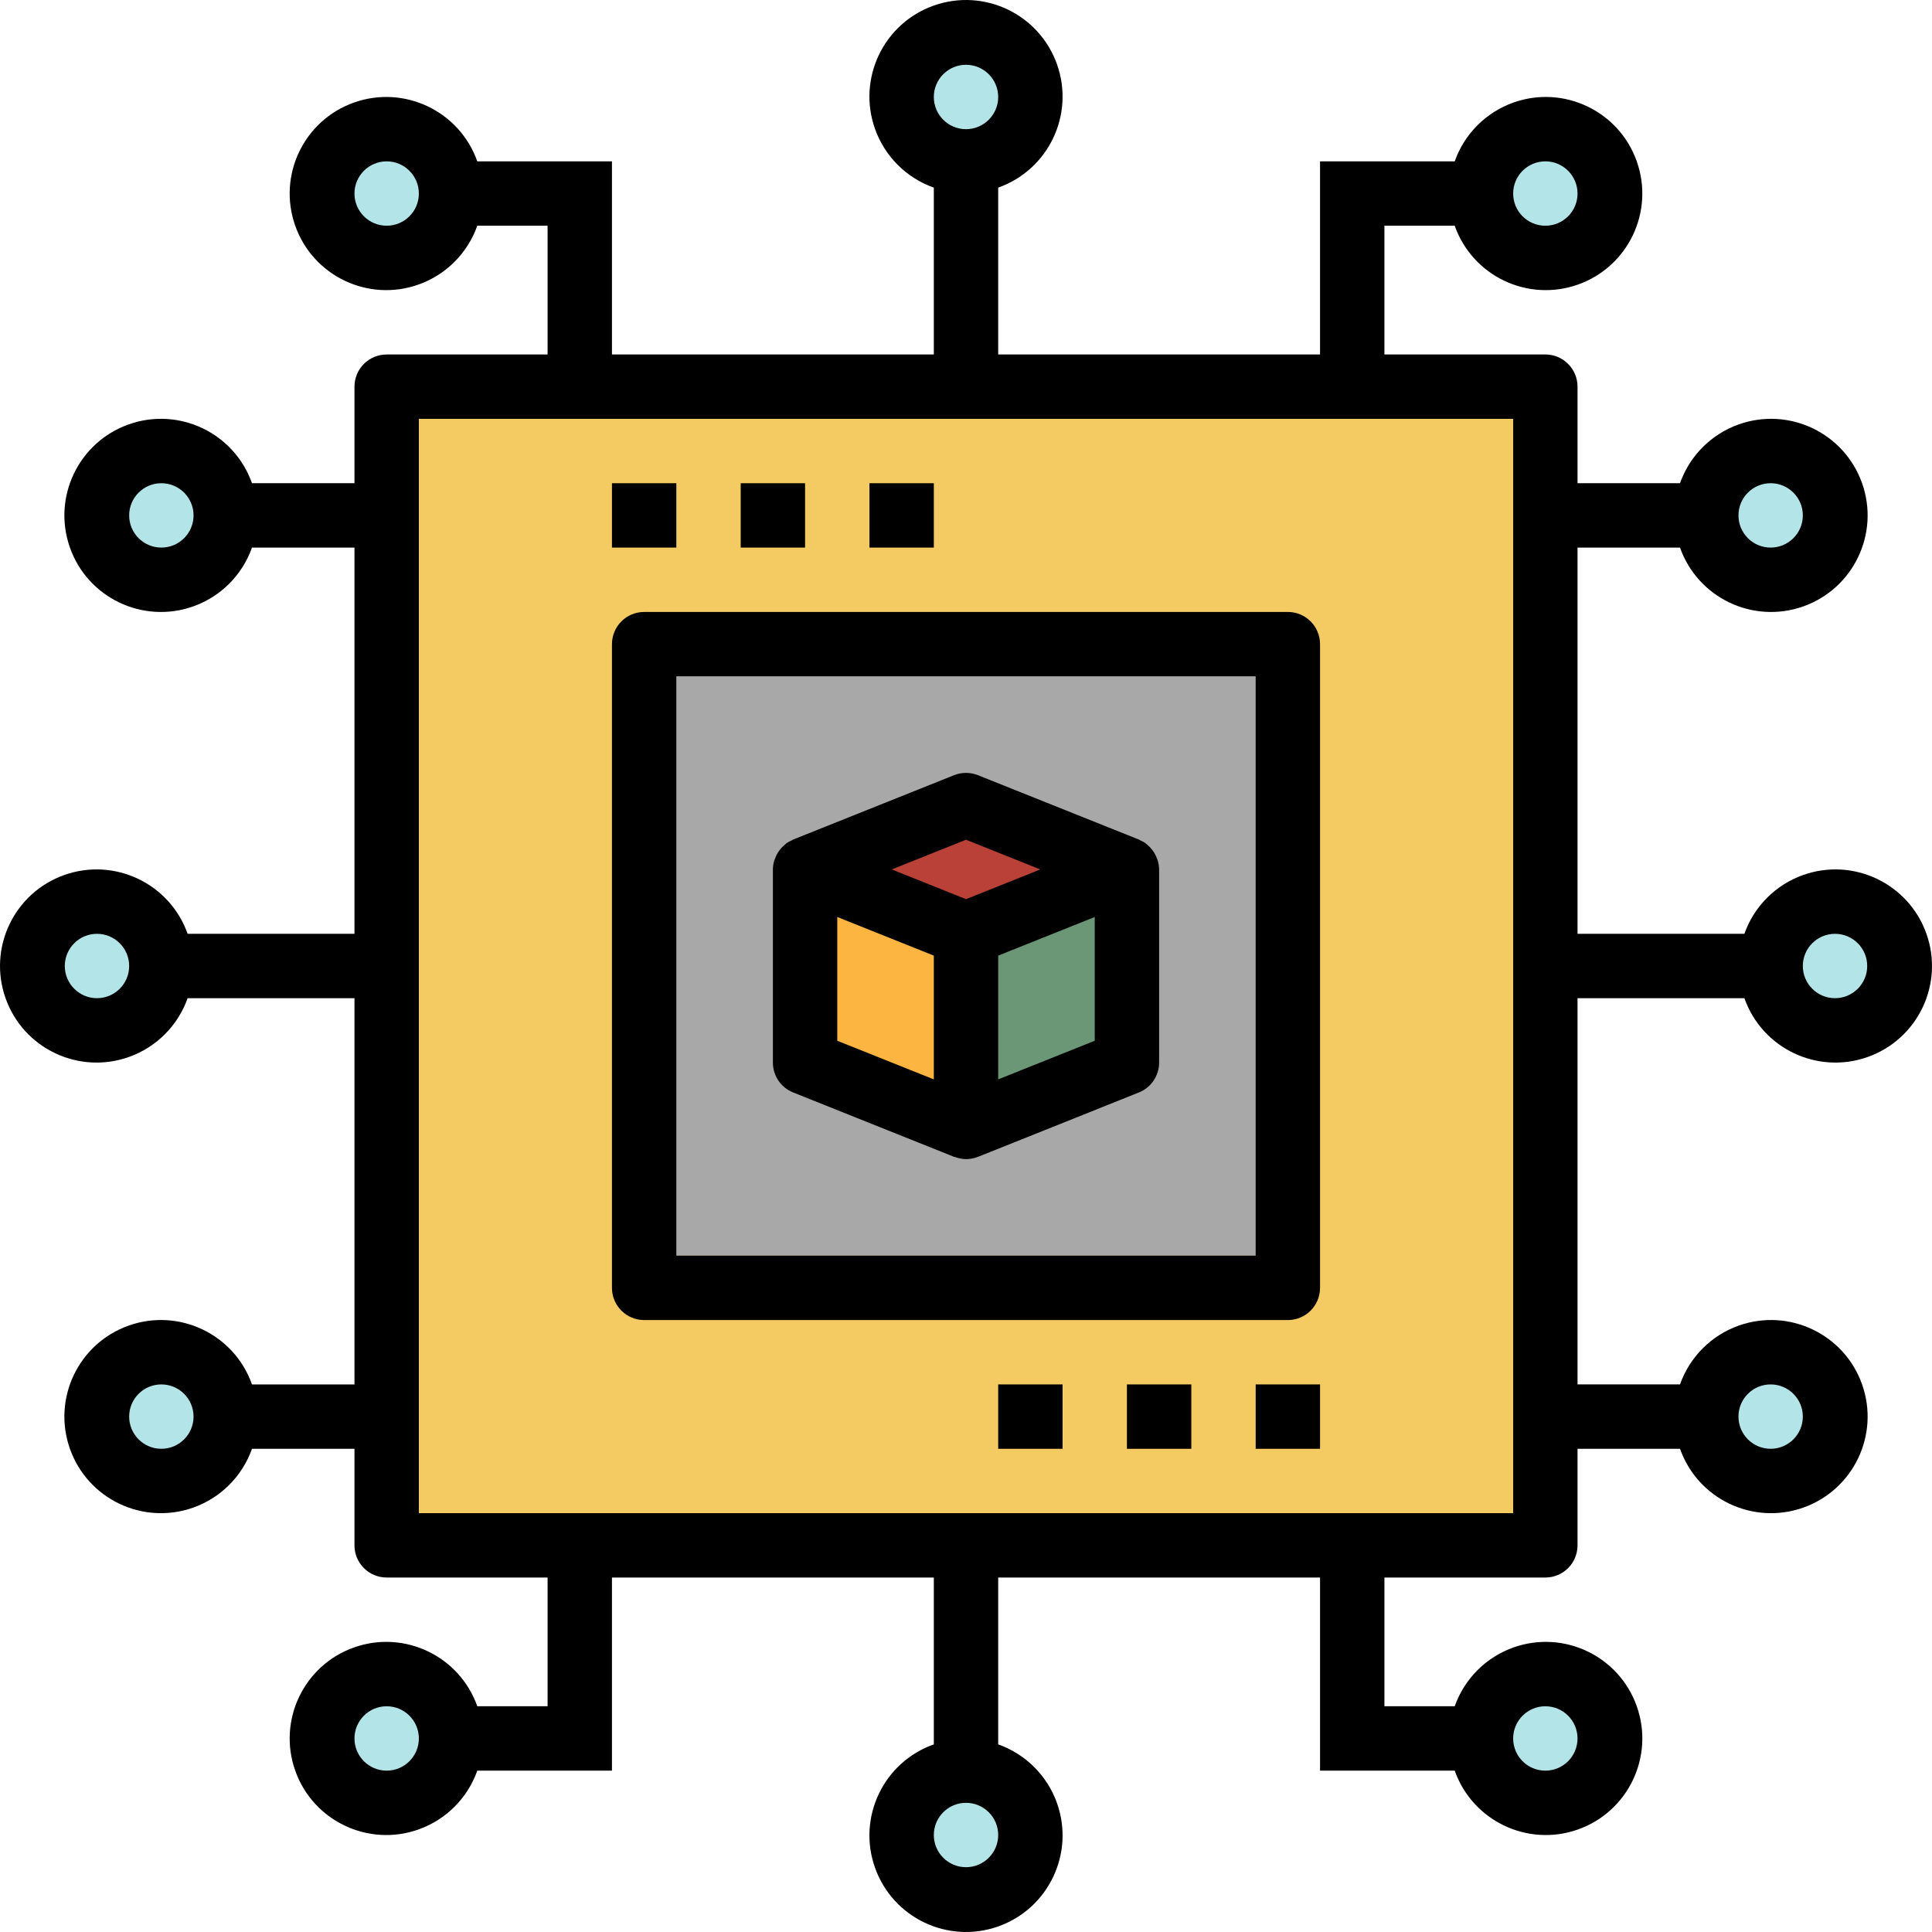 <svg height="512pt" viewBox="0 0 512 512.001" width="512pt" xmlns="http://www.w3.org/2000/svg"><path d="m102.469 102.469h307.062v307.066h-307.062zm0 0" fill="#f4ca62"/><path d="m170.707 170.707h170.59v162.059h-170.59zm0 0" fill="#a8a8a8"/><path d="m213.352 230.414 42.648 25.586 42.648-25.586-42.648-17.062zm0 0" fill="#b94137"/><path d="m256 298.648-42.648-17.059v-51.176l42.648 17.059 42.648-17.059v51.176zm0 0" fill="#fbb540"/><path d="m256 298.648v-51.176l42.648-17.059v51.176zm0 0" fill="#6b9777"/><g fill="#b3e4e8"><path d="m119.527 51.293c0 9.418-7.637 17.059-17.059 17.059s-17.059-7.641-17.059-17.059c0-9.422 7.637-17.059 17.059-17.059s17.059 7.637 17.059 17.059zm0 0"/><path d="m273.059 25.703c0 9.422-7.637 17.059-17.059 17.059s-17.059-7.637-17.059-17.059 7.637-17.059 17.059-17.059 17.059 7.637 17.059 17.059zm0 0"/><path d="m426.594 51.293c0 9.418-7.641 17.059-17.062 17.059-9.418 0-17.059-7.641-17.059-17.059 0-9.422 7.641-17.059 17.059-17.059 9.422 0 17.062 7.637 17.062 17.059zm0 0"/><path d="m42.762 256c0 9.422-7.637 17.059-17.059 17.059s-17.059-7.637-17.059-17.059 7.637-17.059 17.059-17.059 17.059 7.637 17.059 17.059zm0 0"/><path d="m59.82 375.414c0 9.422-7.637 17.059-17.059 17.059s-17.059-7.637-17.059-17.059c0-9.422 7.637-17.059 17.059-17.059s17.059 7.637 17.059 17.059zm0 0"/><path d="m59.82 136.586c0 9.422-7.637 17.059-17.059 17.059s-17.059-7.637-17.059-17.059c0-9.422 7.637-17.059 17.059-17.059s17.059 7.637 17.059 17.059zm0 0"/><path d="m486.301 375.414c0 9.422-7.641 17.059-17.062 17.059-9.418 0-17.059-7.637-17.059-17.059 0-9.422 7.641-17.059 17.059-17.059 9.422 0 17.062 7.637 17.062 17.059zm0 0"/><path d="m486.301 136.586c0 9.422-7.641 17.059-17.062 17.059-9.418 0-17.059-7.637-17.059-17.059 0-9.422 7.641-17.059 17.059-17.059 9.422 0 17.062 7.637 17.062 17.059zm0 0"/><path d="m503.359 256c0 9.422-7.641 17.059-17.059 17.059-9.422 0-17.062-7.637-17.062-17.059s7.641-17.059 17.062-17.059c9.418 0 17.059 7.637 17.059 17.059zm0 0"/><path d="m119.527 460.711c0 9.422-7.637 17.059-17.059 17.059s-17.059-7.637-17.059-17.059c0-9.422 7.637-17.059 17.059-17.059s17.059 7.637 17.059 17.059zm0 0"/><path d="m273.059 486.301c0 9.422-7.637 17.059-17.059 17.059s-17.059-7.637-17.059-17.059 7.637-17.059 17.059-17.059 17.059 7.637 17.059 17.059zm0 0"/><path d="m426.594 460.711c0 9.422-7.641 17.059-17.062 17.059-9.418 0-17.059-7.637-17.059-17.059 0-9.422 7.641-17.059 17.059-17.059 9.422 0 17.062 7.637 17.062 17.059zm0 0"/></g><path d="m418.062 264.531h44.219c4.711 13.324 19.328 20.305 32.652 15.594 13.324-4.711 20.309-19.328 15.598-32.652-4.711-13.324-19.332-20.309-32.656-15.598-7.285 2.578-13.02 8.309-15.594 15.598h-44.219v-102.355h27.156c4.711 13.324 19.332 20.305 32.656 15.594 13.324-4.711 20.309-19.328 15.598-32.652-4.711-13.324-19.332-20.309-32.656-15.598-7.289 2.578-13.02 8.309-15.598 15.598h-27.156v-25.59c0-4.711-3.82-8.531-8.531-8.531h-42.648v-34.117h18.629c4.711 13.324 19.332 20.309 32.656 15.598 13.324-4.711 20.305-19.332 15.594-32.656-4.711-13.324-19.328-20.309-32.652-15.598-7.289 2.578-13.02 8.309-15.598 15.598h-35.688v51.176h-85.293v-44.215c13.324-4.711 20.305-19.332 15.594-32.656-4.711-13.324-19.328-20.305-32.652-15.598-13.324 4.711-20.309 19.332-15.598 32.656 2.578 7.289 8.309 13.02 15.598 15.598v44.215h-85.297v-51.176h-35.688c-4.711-13.324-19.332-20.305-32.656-15.594-13.324 4.707-20.305 19.328-15.594 32.652 4.711 13.324 19.328 20.309 32.652 15.598 7.289-2.578 13.02-8.309 15.598-15.598h18.629v34.121h-42.648c-4.711 0-8.531 3.816-8.531 8.527v25.59h-27.156c-4.711-13.324-19.332-20.309-32.656-15.598-13.324 4.711-20.305 19.332-15.594 32.656 4.707 13.324 19.328 20.305 32.652 15.594 7.289-2.574 13.02-8.309 15.598-15.594h27.156v102.355h-44.215c-4.711-13.324-19.332-20.309-32.656-15.598-13.324 4.711-20.305 19.332-15.594 32.656 4.707 13.324 19.328 20.305 32.652 15.594 7.289-2.574 13.02-8.309 15.598-15.594h44.215v102.355h-27.156c-4.711-13.324-19.332-20.309-32.656-15.598-13.324 4.711-20.305 19.332-15.594 32.656 4.711 13.324 19.328 20.305 32.652 15.594 7.289-2.574 13.02-8.309 15.598-15.594h27.156v25.59c0 4.707 3.82 8.527 8.531 8.527h42.648v34.117h-18.629c-4.711-13.32-19.332-20.305-32.656-15.594-13.324 4.711-20.305 19.332-15.594 32.656 4.711 13.32 19.332 20.305 32.656 15.594 7.285-2.578 13.02-8.309 15.594-15.594h35.688v-51.18h85.297v44.219c-13.324 4.711-20.309 19.332-15.598 32.652 4.711 13.324 19.332 20.309 32.656 15.598s20.305-19.332 15.594-32.656c-2.574-7.285-8.309-13.02-15.594-15.594v-44.219h85.297v51.176h35.688c4.711 13.324 19.328 20.309 32.652 15.598 13.324-4.711 20.309-19.332 15.598-32.656-4.711-13.324-19.332-20.305-32.656-15.594-7.285 2.574-13.02 8.309-15.594 15.594h-18.629v-34.117h42.648c4.711 0 8.527-3.82 8.527-8.531v-25.586h27.16c4.711 13.324 19.328 20.305 32.652 15.594 13.324-4.711 20.309-19.332 15.598-32.656-4.711-13.32-19.332-20.305-32.656-15.594-7.285 2.574-13.02 8.309-15.594 15.594h-27.16zm68.238-17.059c4.707 0 8.527 3.816 8.527 8.527s-3.82 8.531-8.527 8.531c-4.711 0-8.531-3.82-8.531-8.531s3.82-8.527 8.531-8.527zm-17.062-119.414c4.711 0 8.531 3.816 8.531 8.527 0 4.711-3.82 8.531-8.531 8.531-4.707 0-8.527-3.82-8.527-8.531 0-4.711 3.82-8.527 8.527-8.527zm-59.707-85.297c4.711 0 8.531 3.82 8.531 8.531 0 4.711-3.816 8.527-8.531 8.527-4.711 0-8.527-3.816-8.527-8.527 0-4.711 3.82-8.531 8.527-8.531zm-153.531-25.59c4.711 0 8.531 3.82 8.531 8.531s-3.82 8.531-8.531 8.531-8.527-3.82-8.527-8.531 3.816-8.531 8.527-8.531zm-153.531 42.648c-4.711 0-8.531-3.816-8.531-8.527 0-4.711 3.82-8.531 8.531-8.531s8.531 3.82 8.531 8.531c0 4.711-3.82 8.527-8.531 8.527zm-59.707 85.297c-4.711 0-8.531-3.82-8.531-8.531 0-4.711 3.82-8.527 8.531-8.527 4.711 0 8.531 3.816 8.531 8.527 0 4.711-3.82 8.531-8.531 8.531zm-17.059 119.414c-4.711 0-8.531-3.82-8.531-8.531s3.82-8.527 8.531-8.527 8.527 3.816 8.527 8.527-3.816 8.531-8.527 8.531zm17.059 119.414c-4.711 0-8.531-3.82-8.531-8.531 0-4.711 3.82-8.527 8.531-8.527 4.711 0 8.531 3.816 8.531 8.527 0 4.711-3.82 8.531-8.531 8.531zm59.707 85.297c-4.711 0-8.531-3.82-8.531-8.531 0-4.711 3.82-8.531 8.531-8.531s8.531 3.82 8.531 8.531c0 4.711-3.82 8.531-8.531 8.531zm153.531 25.586c-4.711 0-8.527-3.816-8.527-8.527 0-4.711 3.816-8.531 8.527-8.531s8.531 3.82 8.531 8.531c0 4.711-3.82 8.527-8.531 8.527zm153.531-42.648c4.711 0 8.531 3.82 8.531 8.531 0 4.711-3.816 8.531-8.531 8.531-4.711 0-8.527-3.82-8.527-8.531 0-4.711 3.82-8.531 8.527-8.531zm-8.527-51.176h-290.004v-290.004h290.004zm68.234-34.117c4.711 0 8.531 3.816 8.531 8.527 0 4.711-3.82 8.531-8.531 8.531-4.707 0-8.527-3.82-8.527-8.531 0-4.711 3.82-8.527 8.527-8.527zm0 0"/><path d="m170.707 349.828h170.59c4.711 0 8.527-3.82 8.527-8.531v-170.59c0-4.711-3.816-8.531-8.527-8.531h-170.59c-4.711 0-8.531 3.82-8.531 8.531v170.59c0 4.711 3.82 8.531 8.531 8.531zm8.527-170.594h153.531v153.531h-153.531zm0 0"/><path d="m162.176 128.059h17.059v17.059h-17.059zm0 0"/><path d="m196.293 128.059h17.059v17.059h-17.059zm0 0"/><path d="m230.414 128.059h17.059v17.059h-17.059zm0 0"/><path d="m264.531 366.887h17.059v17.059h-17.059zm0 0"/><path d="m298.648 366.887h17.059v17.059h-17.059zm0 0"/><path d="m332.766 366.887h17.059v17.059h-17.059zm0 0"/><path d="m306.562 227.41c-.18-.5-.414-.984-.688-1.441-.145-.23-.301-.453-.473-.676-.309-.398-.648-.773-1.023-1.117-.211-.188-.406-.383-.629-.551-.223-.172-.207-.199-.316-.273-.371-.227-.758-.43-1.16-.598-.16-.07-.289-.195-.453-.266l-42.648-17.059c-2.039-.801-4.305-.801-6.344 0l-42.648 17.059c-.164.07-.281.188-.445.266-.402.168-.793.371-1.168.598-.109.074-.195.188-.316.273-.117.082-.418.367-.629.551-.371.344-.715.719-1.023 1.117-.172.223-.324.445-.469.676-.277.457-.508.941-.691 1.441-.086.223-.195.445-.266.672-.223.758-.34 1.543-.348 2.332v51.176c-.004 3.488 2.117 6.625 5.355 7.922l42.648 17.062c.102 0 .211 0 .316.059.91.348 1.879.531 2.855.547 1.086-.004 2.164-.211 3.172-.605l42.648-17.062c3.238-1.297 5.359-4.434 5.359-7.922v-51.176c-.012-.789-.129-1.574-.352-2.332-.066-.227-.18-.449-.266-.672zm-50.562-4.871 19.68 7.871-19.68 7.875-19.676-7.875zm-34.117 20.473 25.59 10.234v32.805l-25.59-10.234zm42.648 43.039v-32.805l25.586-10.234v32.805zm0 0"/></svg>